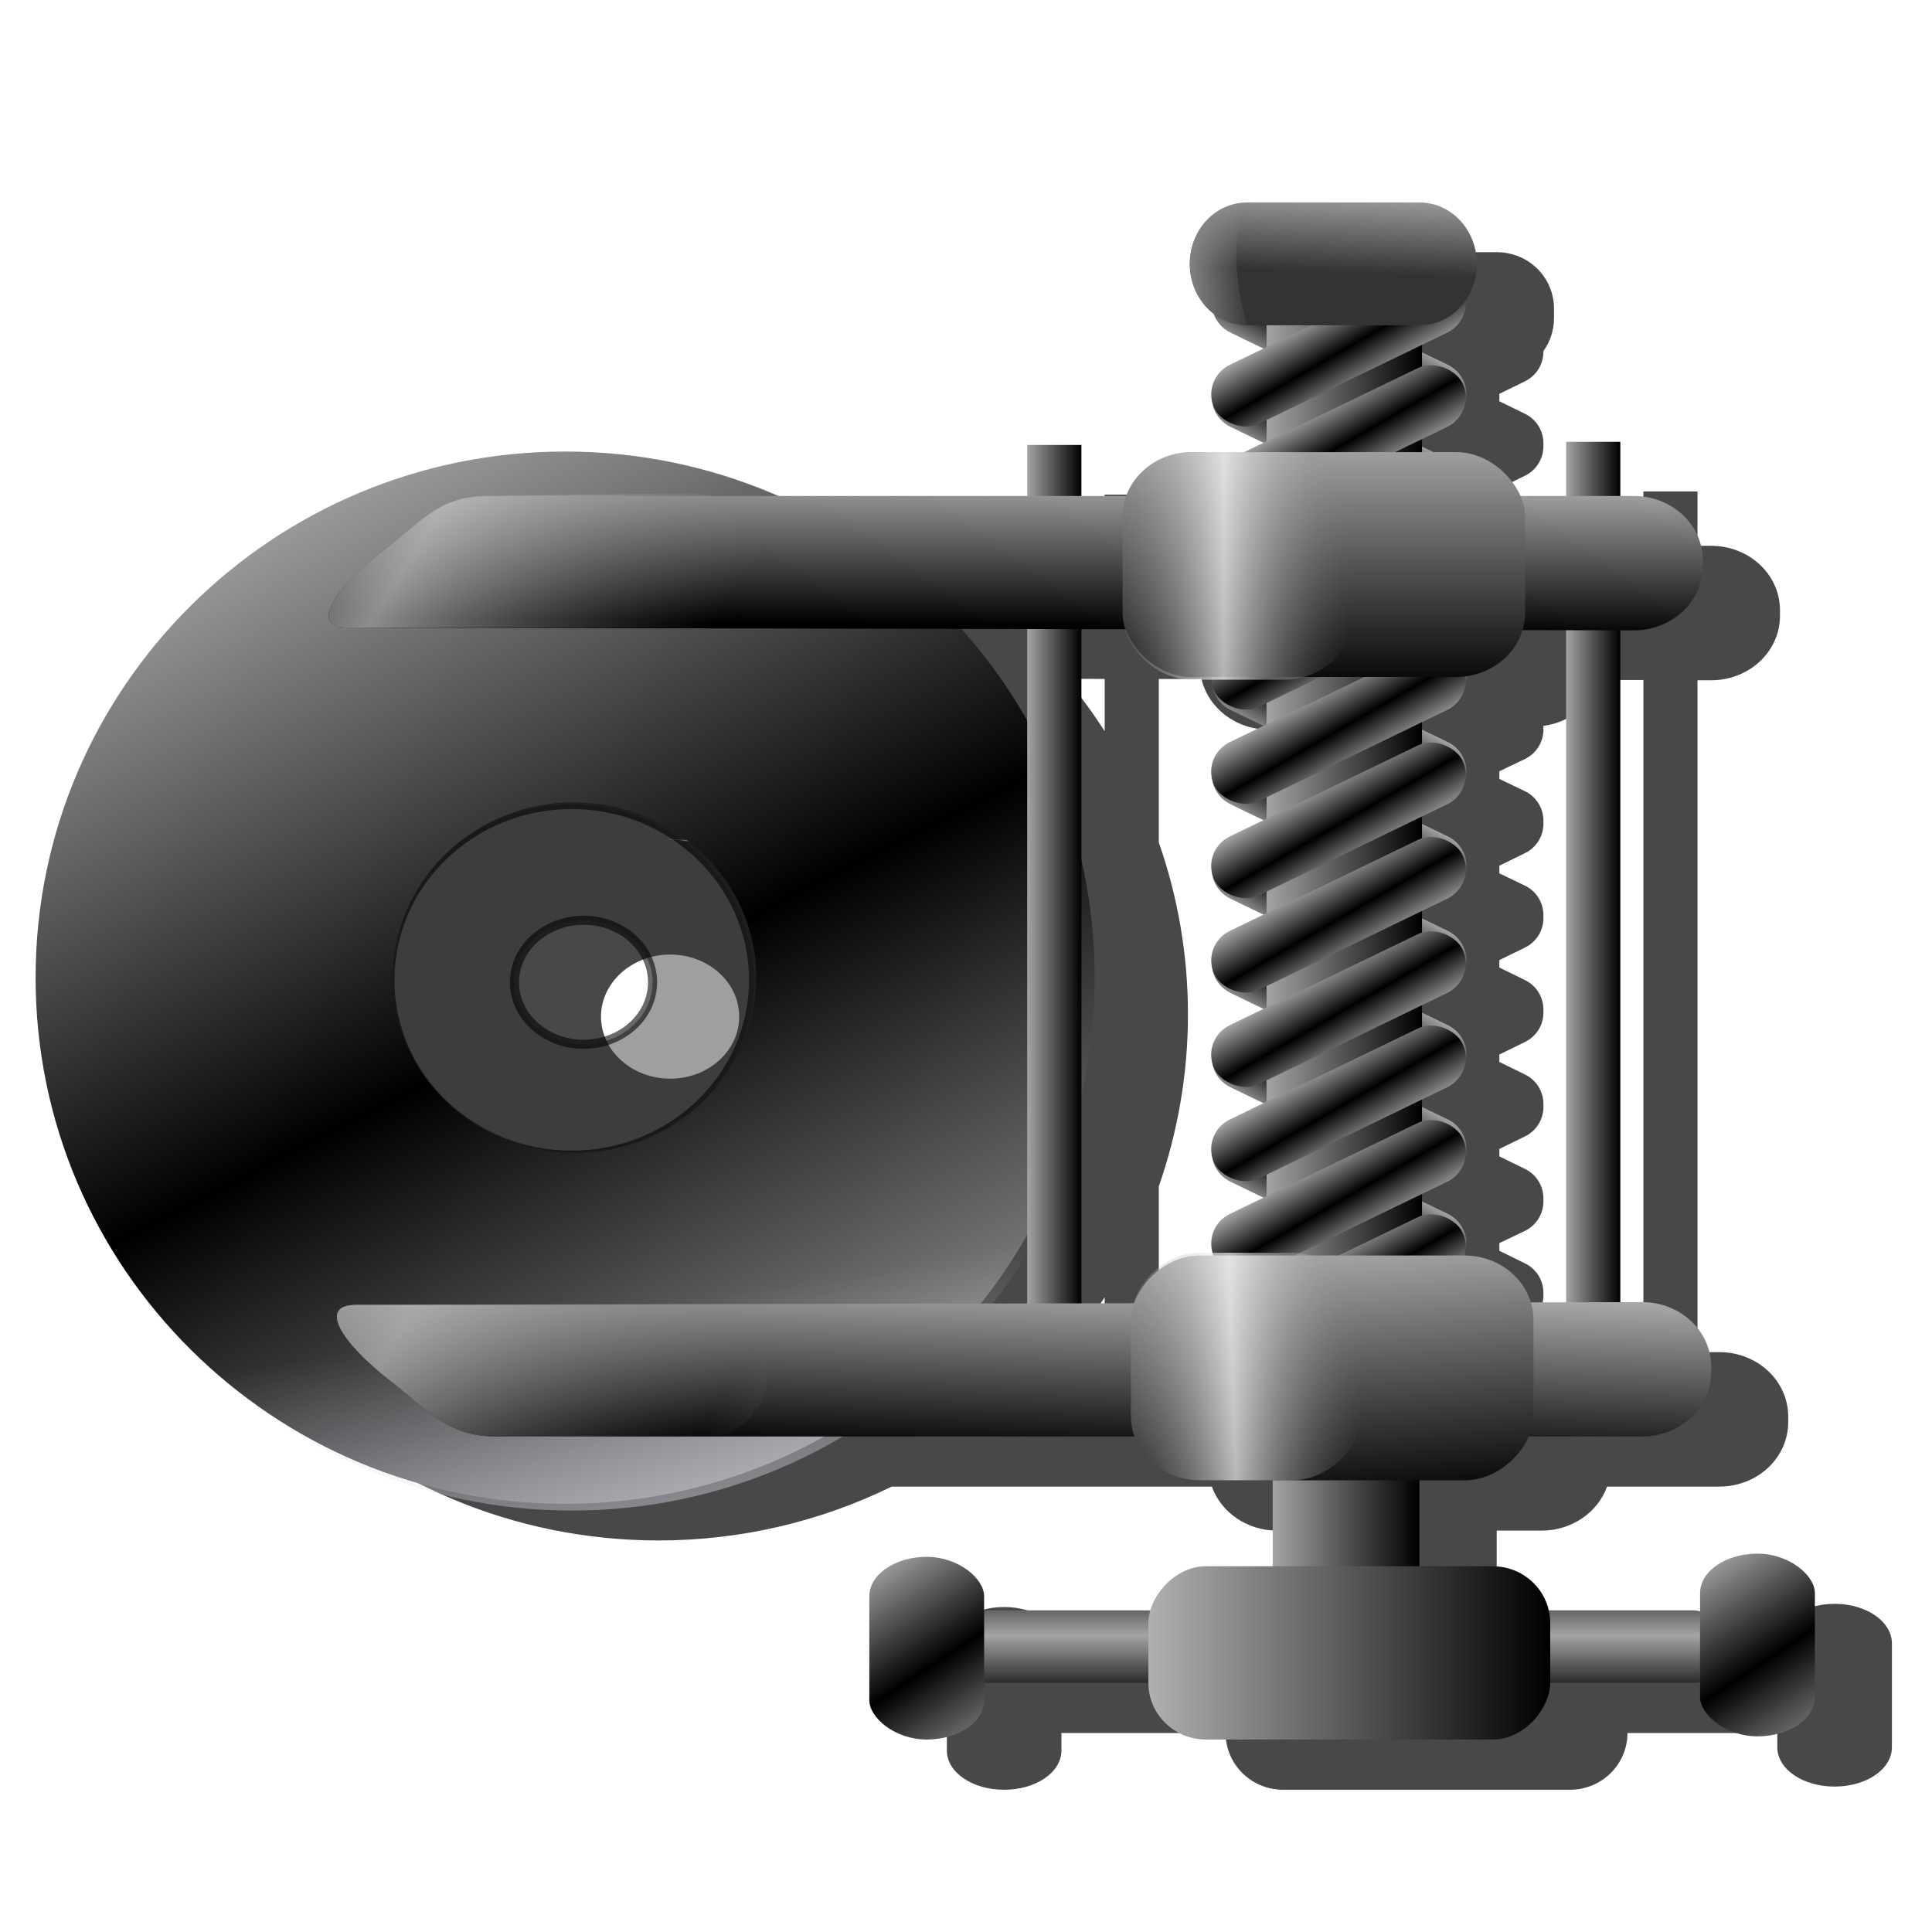 <?xml version="1.0" encoding="UTF-8" standalone="no"?>
<!-- Created with Inkscape (http://www.inkscape.org/) -->

<svg
   xmlns:dc="http://purl.org/dc/elements/1.1/"
   xmlns:cc="http://creativecommons.org/ns#"
   xmlns:rdf="http://www.w3.org/1999/02/22-rdf-syntax-ns#"
   xmlns:svg="http://www.w3.org/2000/svg"
   xmlns="http://www.w3.org/2000/svg"
   xmlns:xlink="http://www.w3.org/1999/xlink"
   xmlns:sodipodi="http://sodipodi.sourceforge.net/DTD/sodipodi-0.dtd"
   xmlns:inkscape="http://www.inkscape.org/namespaces/inkscape"
   id="svg2"
   sodipodi:version="0.32"
   inkscape:version="0.91 r13725"
   width="256"
   height="256"
   sodipodi:docname="cdimage.svg"
   inkscape:output_extension="org.inkscape.output.svg.inkscape"
   version="1.1">
  <defs
     id="defs5">
    <linearGradient
       id="linearGradient4326">
      <stop
         stop-opacity="0"
         stop-color="#7b7b7b"
         id="stop4328" />
      <stop
         stop-opacity="0.693"
         stop-color="white"
         offset="1"
         id="stop4330"
         style="stop-color:#bcbcbc;stop-opacity:0.694" />
    </linearGradient>
    <linearGradient
       id="linearGradient4320">
      <stop
         stop-opacity="0"
         stop-color="#7b7b7b"
         id="stop4322" />
      <stop
         stop-opacity="0.693"
         stop-color="white"
         offset="1"
         id="stop4324"
         style="stop-color:#cbcbcb;stop-opacity:0.694" />
    </linearGradient>
    <linearGradient
       id="linearGradient4314">
      <stop
         stop-opacity="1"
         stop-color="#000000"
         id="stop4316"
         style="stop-color:#333333;stop-opacity:1" />
      <stop
         stop-opacity="1"
         stop-color="#b0b0b0"
         id="stop4318"
         offset="1" />
    </linearGradient>
    <linearGradient
       inkscape:collect="always"
       id="linearGradient4306">
      <stop
         style="stop-color:#989898;stop-opacity:1;"
         offset="0"
         id="stop4308" />
      <stop
         style="stop-color:#989898;stop-opacity:0;"
         offset="1"
         id="stop4310" />
    </linearGradient>
    <linearGradient
       id="linearGradient2849">
      <stop
         id="stop2851"
         stop-color="#000000"
         stop-opacity="1" />
      <stop
         offset="1"
         id="stop2853"
         stop-color="#a4a4a4"
         stop-opacity="1" />
    </linearGradient>
    <linearGradient
       id="linearGradient2780">
      <stop
         id="stop2782"
         stop-color="#7b7b7b"
         stop-opacity="0" />
      <stop
         id="stop2784"
         offset="1"
         stop-color="white"
         stop-opacity="0.693" />
    </linearGradient>
    <linearGradient
       id="linearGradient2760">
      <stop
         id="stop2762"
         stop-color="#000000"
         stop-opacity="1" />
      <stop
         offset="1"
         id="stop2764"
         stop-color="#b0b0b0"
         stop-opacity="1" />
    </linearGradient>
    <linearGradient
       id="linearGradient4181">
      <stop
         id="stop4183"
         stop-color="#000000"
         stop-opacity="1" />
      <stop
         id="stop4185"
         offset="1"
         stop-color="#acacae"
         stop-opacity="1" />
    </linearGradient>
    <linearGradient
       id="linearGradient4189">
      <stop
         id="stop4191"
         stop-color="#323232"
         stop-opacity="0.798" />
      <stop
         id="stop4193"
         offset="1"
         stop-color="#d3d3d3"
         stop-opacity="1" />
    </linearGradient>
    <linearGradient
       id="linearGradient2789">
      <stop
         id="stop2791"
         stop-color="#606060"
         stop-opacity="1" />
      <stop
         offset="1"
         id="stop2793"
         stop-color="#c2c2c2"
         stop-opacity="1" />
    </linearGradient>
    <linearGradient
       inkscape:collect="always"
       id="linearGradient2809">
      <stop
         id="stop2811"
         stop-color="#ddddec"
         stop-opacity="0" />
      <stop
         offset="1"
         id="stop2813"
         stop-color="#e4e3f5"
         stop-opacity="0.533" />
    </linearGradient>
    <linearGradient
       y2="-7.475"
       x2="16.09"
       y1="-7.475"
       x1="13.515"
       spreadMethod="reflect"
       gradientUnits="userSpaceOnUse"
       id="linearGradient2595"
       xlink:href="#linearGradient3578"
       inkscape:collect="always" />
    <linearGradient
       y2="-7.475"
       x2="16.09"
       y1="-2.21"
       x1="15.65"
       spreadMethod="reflect"
       gradientUnits="userSpaceOnUse"
       id="linearGradient3610"
       xlink:href="#linearGradient3578"
       inkscape:collect="always" />
    <linearGradient
       y2="-7.475"
       x2="16.09"
       y1="-6.409"
       x1="10.621"
       spreadMethod="reflect"
       gradientUnits="userSpaceOnUse"
       id="linearGradient3608"
       xlink:href="#linearGradient3578"
       inkscape:collect="always" />
    <linearGradient
       y2="-1.513"
       x2="9.718"
       y1="-5.887"
       x1="11.187"
       spreadMethod="reflect"
       gradientUnits="userSpaceOnUse"
       id="linearGradient3606"
       xlink:href="#linearGradient3578"
       inkscape:collect="always" />
    <linearGradient
       y2="-4.516"
       x2="12.916"
       y1="-3.754"
       x1="7.771"
       spreadMethod="reflect"
       gradientUnits="userSpaceOnUse"
       id="linearGradient3604"
       xlink:href="#linearGradient3578"
       inkscape:collect="always" />
    <linearGradient
       y2="-3.733"
       x2="14.94"
       y1="-2.275"
       x1="17.08"
       spreadMethod="reflect"
       gradientUnits="userSpaceOnUse"
       id="linearGradient3602"
       xlink:href="#linearGradient3578"
       inkscape:collect="always" />
    <linearGradient
       y2="-1.992"
       x2="17.377"
       y1="-6.256"
       x1="15.582"
       spreadMethod="reflect"
       gradientUnits="userSpaceOnUse"
       id="linearGradient3600"
       xlink:href="#linearGradient3578"
       inkscape:collect="always" />
    <linearGradient
       y2="-7.475"
       x2="16.09"
       y1="-10.978"
       x1="16.691"
       spreadMethod="reflect"
       gradientUnits="userSpaceOnUse"
       id="linearGradient3598"
       xlink:href="#linearGradient3578"
       inkscape:collect="always" />
    <linearGradient
       y2="-11.199"
       x2="11.132"
       y1="-11.391"
       x1="16.387"
       spreadMethod="reflect"
       gradientUnits="userSpaceOnUse"
       id="linearGradient3596"
       xlink:href="#linearGradient3578"
       inkscape:collect="always" />
    <linearGradient
       y2="-2.688"
       x2="8.696"
       y1="-11.587"
       x1="12.04"
       spreadMethod="reflect"
       gradientUnits="userSpaceOnUse"
       id="linearGradient3594"
       xlink:href="#linearGradient3578"
       inkscape:collect="always" />
    <linearGradient
       y2="-5.778"
       x2="11.372"
       y1="-10.151"
       x1="12.906"
       spreadMethod="reflect"
       gradientUnits="userSpaceOnUse"
       id="linearGradient3592"
       xlink:href="#linearGradient3578"
       inkscape:collect="always" />
    <linearGradient
       y2="-6.953"
       x2="17.747"
       y1="-5.908"
       x1="16.387"
       spreadMethod="reflect"
       gradientUnits="userSpaceOnUse"
       id="linearGradient3590"
       xlink:href="#linearGradient3578"
       inkscape:collect="always" />
    <linearGradient
       y2="-8.02"
       x2="17.07"
       y1="-7.475"
       x1="13.515"
       spreadMethod="reflect"
       gradientUnits="userSpaceOnUse"
       id="linearGradient3588"
       xlink:href="#linearGradient3578"
       inkscape:collect="always" />
    <linearGradient
       y2="-6.583"
       x2="18.617"
       y1="-5.212"
       x1="16.909"
       spreadMethod="reflect"
       gradientUnits="userSpaceOnUse"
       id="linearGradient3586"
       xlink:href="#linearGradient3578"
       inkscape:collect="always" />
    <linearGradient
       id="linearGradient3578">
      <stop
         id="stop3580"
         stop-color="#000000"
         stop-opacity="1" />
      <stop
         id="stop3582"
         offset="1"
         stop-color="#fffcfc"
         stop-opacity="1" />
    </linearGradient>
    <linearGradient
       inkscape:collect="always"
       xlink:href="#linearGradient2849"
       id="linearGradient4407"
       gradientUnits="userSpaceOnUse"
       spreadMethod="reflect"
       x1="134.63"
       y1="190.23"
       x2="134.63"
       y2="181.33" />
    <linearGradient
       inkscape:collect="always"
       xlink:href="#linearGradient2849"
       id="linearGradient4409"
       gradientUnits="userSpaceOnUse"
       gradientTransform="translate(-265.786,0)"
       x1="122.9"
       y1="162"
       x2="142.88"
       y2="162" />
    <linearGradient
       inkscape:collect="always"
       xlink:href="#linearGradient2849"
       id="linearGradient4411"
       gradientUnits="userSpaceOnUse"
       gradientTransform="translate(-257.969,0)"
       x1="87.73"
       y1="84.7"
       x2="95.11"
       y2="84.7" />
    <linearGradient
       inkscape:collect="always"
       xlink:href="#linearGradient2849"
       id="linearGradient4413"
       gradientUnits="userSpaceOnUse"
       gradientTransform="translate(-184.573,0.434)"
       x1="87.73"
       y1="84.7"
       x2="95.11"
       y2="84.7" />
    <linearGradient
       inkscape:collect="always"
       xlink:href="#linearGradient2849"
       id="linearGradient4439"
       gradientUnits="userSpaceOnUse"
       gradientTransform="translate(-508.417,19.45)"
       x1="272.8"
       y1="48.913"
       x2="293.97"
       y2="48.913" />
    <linearGradient
       inkscape:collect="always"
       xlink:href="#linearGradient2760"
       id="linearGradient4465"
       gradientUnits="userSpaceOnUse"
       x1="114.93"
       y1="42.722"
       x2="115.31"
       y2="20.983" />
    <linearGradient
       inkscape:collect="always"
       xlink:href="#linearGradient2760"
       id="linearGradient4468"
       gradientUnits="userSpaceOnUse"
       x1="129.87"
       y1="51.42"
       x2="129.87"
       y2="14.367" />
    <linearGradient
       inkscape:collect="always"
       xlink:href="#linearGradient2780"
       id="linearGradient4470"
       gradientUnits="userSpaceOnUse"
       spreadMethod="reflect"
       x1="133.377"
       y1="33.837"
       x2="116.26"
       y2="33.837" />
    <linearGradient
       inkscape:collect="always"
       xlink:href="#linearGradient4320"
       id="linearGradient4473"
       gradientUnits="userSpaceOnUse"
       spreadMethod="reflect"
       x1="40.08"
       y1="54.25"
       x2="5.293"
       y2="33.08" />
    <linearGradient
       inkscape:collect="always"
       xlink:href="#linearGradient2760"
       id="linearGradient4475"
       gradientUnits="userSpaceOnUse"
       gradientTransform="matrix(1,0,0,-1,1.134,178.072)"
       x1="85.07"
       y1="21.55"
       x2="85.82"
       y2="46.31" />
    <linearGradient
       inkscape:collect="always"
       xlink:href="#linearGradient2760"
       id="linearGradient4477"
       gradientUnits="userSpaceOnUse"
       gradientTransform="translate(1.134,-178.072)"
       x1="140.08"
       y1="14.745"
       x2="137.05"
       y2="52.55" />
    <linearGradient
       inkscape:collect="always"
       xlink:href="#linearGradient2780"
       id="linearGradient4479"
       gradientUnits="userSpaceOnUse"
       gradientTransform="translate(1.134,-178.072)"
       spreadMethod="reflect"
       x1="133.955"
       y1="34.422"
       x2="116.26"
       y2="33.837" />
    <linearGradient
       inkscape:collect="always"
       xlink:href="#linearGradient4326"
       id="linearGradient4481"
       gradientUnits="userSpaceOnUse"
       gradientTransform="matrix(1,0,0,-1,1.134,178.072)"
       spreadMethod="reflect"
       x1="37.429"
       y1="14.556"
       x2="1.89"
       y2="37.24" />
    <linearGradient
       inkscape:collect="always"
       xlink:href="#linearGradient2760"
       id="linearGradient4483"
       gradientUnits="userSpaceOnUse"
       gradientTransform="translate(-266.654,0)"
       x1="105.97"
       y1="183.71"
       x2="160.69"
       y2="183.71" />
    <linearGradient
       inkscape:collect="always"
       xlink:href="#linearGradient4314"
       id="linearGradient4485"
       gradientUnits="userSpaceOnUse"
       gradientTransform="matrix(0.714,0,0,0.709,-226.389,-138.078)"
       x1="132.261"
       y1="185.359"
       x2="131.567"
       y2="167.634" />
    <linearGradient
       inkscape:collect="always"
       xlink:href="#linearGradient2849"
       id="linearGradient4487"
       gradientUnits="userSpaceOnUse"
       gradientTransform="translate(-0.217,1.086)"
       spreadMethod="reflect"
       x1="77.09"
       y1="184.15"
       x2="68.18"
       y2="170.9" />
    <linearGradient
       inkscape:collect="always"
       xlink:href="#linearGradient2849"
       id="linearGradient4489"
       gradientUnits="userSpaceOnUse"
       gradientTransform="translate(112.915,0.651)"
       spreadMethod="reflect"
       x1="77.09"
       y1="184.15"
       x2="68.18"
       y2="170.9" />
    <linearGradient
       inkscape:collect="always"
       xlink:href="#linearGradient4189"
       id="linearGradient4591"
       gradientUnits="userSpaceOnUse"
       gradientTransform="matrix(1.203,0,0,1.206,-444.673,61.007)"
       x1="106.9"
       y1="114.74"
       x2="23.16"
       y2="10.173" />
    <linearGradient
       inkscape:collect="always"
       xlink:href="#linearGradient4181"
       id="linearGradient4593"
       gradientUnits="userSpaceOnUse"
       gradientTransform="matrix(1.203,0,0,1.206,-444.673,61.007)"
       x1="106.9"
       y1="114.74"
       x2="23.16"
       y2="10.173" />
    <linearGradient
       inkscape:collect="always"
       xlink:href="#linearGradient4181"
       id="linearGradient4595"
       gradientUnits="userSpaceOnUse"
       gradientTransform="matrix(1.203,0,0,1.206,-338.394,60.399)"
       spreadMethod="reflect"
       x1="190.34"
       y1="71.73"
       x2="158.89"
       y2="10.173" />
    <linearGradient
       inkscape:collect="always"
       xlink:href="#linearGradient2809"
       id="linearGradient4599"
       gradientUnits="userSpaceOnUse"
       gradientTransform="matrix(0.586,0,0,0.586,-176.279,64.086)"
       x1="136.38"
       y1="202.66"
       x2="145.61"
       y2="259.77" />
    <rect
       id="SVGCleanerId_0"
       width="37.586"
       x="135.41"
       y="191.91"
       rx="4.537"
       height="9.04"
       ry="4.518" />
    <rect
       id="SVGCleanerId_1"
       width="37.586"
       x="146.86"
       y="168.56"
       rx="4.537"
       height="9.04"
       ry="4.518" />
    <rect
       id="SVGCleanerId_2"
       width="37.586"
       x="141.13"
       y="180.23"
       rx="4.537"
       height="9.04"
       ry="4.518" />
    <linearGradient
       inkscape:collect="always"
       xlink:href="#linearGradient4306"
       id="linearGradient4312"
       x1="-109.315"
       y1="-6.639"
       x2="-119.7"
       y2="-7.516"
       gradientUnits="userSpaceOnUse" />
    <linearGradient
       inkscape:collect="always"
       xlink:href="#linearGradient2849"
       id="linearGradient4332"
       gradientUnits="userSpaceOnUse"
       gradientTransform="translate(-11.459,23.358)"
       spreadMethod="reflect"
       x1="162.52"
       y1="173.79"
       x2="162.08"
       y2="167.75" />
    <linearGradient
       inkscape:collect="always"
       xlink:href="#linearGradient2849"
       id="linearGradient4334"
       gradientUnits="userSpaceOnUse"
       gradientTransform="translate(-5.73,11.679)"
       spreadMethod="reflect"
       x1="162.52"
       y1="173.79"
       x2="162.08"
       y2="167.75" />
    <linearGradient
       inkscape:collect="always"
       xlink:href="#linearGradient2849"
       id="linearGradient4336"
       gradientUnits="userSpaceOnUse"
       gradientTransform="translate(-1.367461e-4,-9.346356e-5)"
       spreadMethod="reflect"
       x1="162.52"
       y1="173.79"
       x2="162.08"
       y2="167.75" />
    <linearGradient
       inkscape:collect="always"
       xlink:href="#linearGradient2849"
       id="linearGradient4338"
       gradientUnits="userSpaceOnUse"
       gradientTransform="translate(-11.459,23.358)"
       spreadMethod="reflect"
       x1="162.52"
       y1="173.79"
       x2="162.08"
       y2="167.75" />
    <linearGradient
       inkscape:collect="always"
       xlink:href="#linearGradient2849"
       id="linearGradient4340"
       gradientUnits="userSpaceOnUse"
       gradientTransform="translate(-5.73,11.679)"
       spreadMethod="reflect"
       x1="162.52"
       y1="173.79"
       x2="162.08"
       y2="167.75" />
    <linearGradient
       inkscape:collect="always"
       xlink:href="#linearGradient2849"
       id="linearGradient4342"
       gradientUnits="userSpaceOnUse"
       gradientTransform="translate(-1.367461e-4,-9.346356e-5)"
       spreadMethod="reflect"
       x1="162.52"
       y1="173.79"
       x2="162.08"
       y2="167.75" />
    <linearGradient
       inkscape:collect="always"
       xlink:href="#linearGradient2849"
       id="linearGradient4344"
       gradientUnits="userSpaceOnUse"
       gradientTransform="translate(-11.459,23.358)"
       spreadMethod="reflect"
       x1="162.52"
       y1="173.79"
       x2="162.08"
       y2="167.75" />
    <linearGradient
       inkscape:collect="always"
       xlink:href="#linearGradient2849"
       id="linearGradient4346"
       gradientUnits="userSpaceOnUse"
       gradientTransform="translate(-5.73,11.679)"
       spreadMethod="reflect"
       x1="162.52"
       y1="173.79"
       x2="162.08"
       y2="167.75" />
    <linearGradient
       inkscape:collect="always"
       xlink:href="#linearGradient2849"
       id="linearGradient4348"
       gradientUnits="userSpaceOnUse"
       gradientTransform="translate(-1.367461e-4,-9.346356e-5)"
       spreadMethod="reflect"
       x1="162.52"
       y1="173.79"
       x2="162.08"
       y2="167.75" />
    <linearGradient
       inkscape:collect="always"
       xlink:href="#linearGradient2849"
       id="linearGradient4350"
       gradientUnits="userSpaceOnUse"
       gradientTransform="translate(-11.459,23.358)"
       spreadMethod="reflect"
       x1="162.52"
       y1="173.79"
       x2="162.08"
       y2="167.75" />
    <linearGradient
       inkscape:collect="always"
       xlink:href="#linearGradient2849"
       id="linearGradient4352"
       gradientUnits="userSpaceOnUse"
       gradientTransform="translate(-5.73,11.679)"
       spreadMethod="reflect"
       x1="162.52"
       y1="173.79"
       x2="162.08"
       y2="167.75" />
    <linearGradient
       inkscape:collect="always"
       xlink:href="#linearGradient2849"
       id="linearGradient4354"
       gradientUnits="userSpaceOnUse"
       gradientTransform="translate(-1.367461e-4,-9.346356e-5)"
       spreadMethod="reflect"
       x1="162.52"
       y1="173.79"
       x2="162.08"
       y2="167.75" />
    <linearGradient
       inkscape:collect="always"
       xlink:href="#linearGradient2849"
       id="linearGradient4356"
       gradientUnits="userSpaceOnUse"
       gradientTransform="translate(-11.459,23.358)"
       spreadMethod="reflect"
       x1="162.52"
       y1="173.79"
       x2="162.08"
       y2="167.75" />
    <linearGradient
       inkscape:collect="always"
       xlink:href="#linearGradient2849"
       id="linearGradient4358"
       gradientUnits="userSpaceOnUse"
       gradientTransform="translate(-5.73,11.679)"
       spreadMethod="reflect"
       x1="162.52"
       y1="173.79"
       x2="162.08"
       y2="167.75" />
    <linearGradient
       inkscape:collect="always"
       xlink:href="#linearGradient2849"
       id="linearGradient4360"
       gradientUnits="userSpaceOnUse"
       gradientTransform="translate(-1.367461e-4,-9.346356e-5)"
       spreadMethod="reflect"
       x1="162.52"
       y1="173.79"
       x2="162.08"
       y2="167.75" />
    <linearGradient
       inkscape:collect="always"
       xlink:href="#linearGradient2849"
       id="linearGradient4362"
       gradientUnits="userSpaceOnUse"
       gradientTransform="translate(-11.459,23.358)"
       spreadMethod="reflect"
       x1="162.52"
       y1="173.79"
       x2="162.08"
       y2="167.75" />
    <linearGradient
       inkscape:collect="always"
       xlink:href="#linearGradient2849"
       id="linearGradient4364"
       gradientUnits="userSpaceOnUse"
       gradientTransform="translate(-5.73,11.679)"
       spreadMethod="reflect"
       x1="162.52"
       y1="173.79"
       x2="162.08"
       y2="167.75" />
    <linearGradient
       inkscape:collect="always"
       xlink:href="#linearGradient2849"
       id="linearGradient4366"
       gradientUnits="userSpaceOnUse"
       gradientTransform="translate(-1.367461e-4,-9.346356e-5)"
       spreadMethod="reflect"
       x1="162.52"
       y1="173.79"
       x2="162.08"
       y2="167.75" />
    <linearGradient
       inkscape:collect="always"
       xlink:href="#linearGradient2849"
       id="linearGradient4368"
       gradientUnits="userSpaceOnUse"
       gradientTransform="translate(-11.459,23.358)"
       spreadMethod="reflect"
       x1="162.52"
       y1="173.79"
       x2="162.08"
       y2="167.75" />
    <linearGradient
       inkscape:collect="always"
       xlink:href="#linearGradient2849"
       id="linearGradient4370"
       gradientUnits="userSpaceOnUse"
       gradientTransform="translate(-5.73,11.679)"
       spreadMethod="reflect"
       x1="162.52"
       y1="173.79"
       x2="162.08"
       y2="167.75" />
    <linearGradient
       inkscape:collect="always"
       xlink:href="#linearGradient2849"
       id="linearGradient4372"
       gradientUnits="userSpaceOnUse"
       gradientTransform="translate(-1.367461e-4,-9.346356e-5)"
       spreadMethod="reflect"
       x1="162.52"
       y1="173.79"
       x2="162.08"
       y2="167.75" />
    <linearGradient
       inkscape:collect="always"
       xlink:href="#linearGradient2849"
       id="linearGradient4374"
       gradientUnits="userSpaceOnUse"
       gradientTransform="translate(-11.459,23.358)"
       spreadMethod="reflect"
       x1="162.52"
       y1="173.79"
       x2="162.08"
       y2="167.75" />
    <linearGradient
       inkscape:collect="always"
       xlink:href="#linearGradient2849"
       id="linearGradient4376"
       gradientUnits="userSpaceOnUse"
       gradientTransform="translate(-5.73,11.679)"
       spreadMethod="reflect"
       x1="162.52"
       y1="173.79"
       x2="162.08"
       y2="167.75" />
    <linearGradient
       inkscape:collect="always"
       xlink:href="#linearGradient2849"
       id="linearGradient4378"
       gradientUnits="userSpaceOnUse"
       gradientTransform="translate(-1.367461e-4,-9.346356e-5)"
       spreadMethod="reflect"
       x1="162.52"
       y1="173.79"
       x2="162.08"
       y2="167.75" />
    <filter
       inkscape:collect="always"
       style="color-interpolation-filters:sRGB"
       id="filter4507"
       x="-0.022"
       width="1.045"
       y="-0.026"
       height="1.052">
      <feGaussianBlur
         inkscape:collect="always"
         stdDeviation="2.187"
         id="feGaussianBlur4509" />
    </filter>
  </defs>
  <sodipodi:namedview
     inkscape:window-height="1056"
     inkscape:window-width="1920"
     inkscape:pageshadow="2"
     inkscape:pageopacity="0.0"
     guidetolerance="10.0"
     gridtolerance="10.0"
     objecttolerance="10.0"
     borderopacity="1.0"
     bordercolor="#666666"
     pagecolor="#ffffff"
     id="base"
     width="256"
     height="256"
     inkscape:zoom="3.5507812"
     inkscape:cx="128"
     inkscape:cy="128"
     inkscape:window-x="0"
     inkscape:window-y="0"
     inkscape:current-layer="svg2"
     showgrid="false"
     inkscape:window-maximized="1" />
  <path
     style="opacity:1;fill:#000000;fill-opacity:0.715;fill-rule:evenodd;stroke:none;filter:url(#filter4507)"
     inkscape:connector-curvature="0"
     d="m 175.512,33.418 c -4.212,0 -7.591,3.322 -7.591,7.486 l 0,1.265 c 0,2.559 1.269,4.829 3.233,6.186 0.403,0.918 1.123,1.701 2.109,2.179 l 4.393,2.144 -4.393,2.144 c -1.612,0.782 -2.512,2.387 -2.46,4.042 -0.001,0.023 0.001,0.047 0,0.07 0.001,0.023 -0.001,0.047 0,0.07 -0.052,1.655 0.848,3.26 2.46,4.042 l 4.393,2.144 -2.671,1.3 -6.853,0 c -4.046,0 -7.432,2.447 -8.646,5.834 l -5.94,0 0,-6.783 -7.17,0 0,6.783 -27.202,0 c -9.581,-4.877 -20.415,-7.627 -31.912,-7.627 -38.727,-10e-7 -70.185,31.206 -70.185,69.693 -10e-6,38.487 31.458,69.728 70.185,69.728 11.089,0 21.565,-2.576 30.893,-7.134 l 42.42,0 c 1.213,3.387 4.635,5.834 8.681,5.834 l 9.63,0 0,11.387 -8.857,0 c -3.633,0 -6.653,2.477 -7.416,5.834 l -21.966,0 0,-1.863 c 0,-2.891 -3.379,-5.237 -7.591,-5.237 -4.212,0 -7.591,2.345 -7.591,5.237 l 0,13.777 c 0,2.891 3.379,5.201 7.591,5.201 4.212,0 7.591,-2.31 7.591,-5.201 l 0,-2.32 21.755,0 c 0,4.164 3.414,7.521 7.627,7.521 l 37.992,0 c 4.212,0 7.627,-3.357 7.627,-7.521 l 19.014,0 c 0.3,0 0.567,-0.06 0.843,-0.141 l 0,2.038 c 0,2.891 3.379,5.201 7.591,5.201 4.212,0 7.591,-2.31 7.591,-5.201 l 0,-13.777 c 0,-2.891 -3.379,-5.237 -7.591,-5.237 -4.212,0 -7.591,2.345 -7.591,5.237 l 0,2.425 c -0.277,-0.081 -0.543,-0.141 -0.843,-0.141 l -19.224,0 c -0.762,-3.357 -3.783,-5.834 -7.416,-5.834 l -9.7,0 0,-11.387 5.94,0 c 4.046,0 7.468,-2.447 8.681,-5.834 l 14.866,0 c 5.068,0 9.138,-3.808 9.138,-8.54 l 0,-0.738 c 0,-4.732 -4.07,-8.54 -9.138,-8.54 l -2.882,0 0,-89.023 1.792,0 c 5.068,0 9.138,-3.808 9.138,-8.54 l 0,-0.738 c 0,-4.732 -4.07,-8.54 -9.138,-8.54 l -1.792,0 0,-7.205 -7.17,0 0,7.205 -5.904,0 c -1.213,-3.387 -4.635,-5.834 -8.681,-5.834 l -2.847,0 -1.652,-0.808 0,-0.984 3.374,-1.652 c 1.623,-0.787 2.526,-2.41 2.46,-4.077 0.001,-0.023 -9.3e-4,-0.047 0,-0.07 -6.4e-4,-0.011 7.3e-4,-0.024 0,-0.035 0.052,-1.655 -0.848,-3.26 -2.46,-4.042 l -3.374,-1.652 0,-0.984 3.374,-1.652 c 1.6,-0.776 2.498,-2.364 2.46,-4.007 0.882,-1.227 1.406,-2.732 1.406,-4.358 l 0,-1.265 c 0,-4.164 -3.379,-7.486 -7.591,-7.486 l -22.809,0 z m -34.231,56.513 5.096,0.035 0,6.924 c -1.563,-2.426 -3.252,-4.75 -5.096,-6.959 z m 12.266,0.035 5.658,0 c 0.895,3.844 4.534,6.713 8.927,6.713 l 2.671,0 c 0.007,1.601 0.897,3.143 2.46,3.901 l 4.393,2.109 -4.393,2.144 c -1.612,0.782 -2.512,2.387 -2.46,4.042 -0.001,0.023 0.001,0.047 0,0.07 0.001,0.023 -0.001,0.047 0,0.07 -0.052,1.655 0.848,3.26 2.46,4.042 l 4.393,2.144 -4.393,2.144 c -1.612,0.782 -2.512,2.387 -2.46,4.042 -0.001,0.023 0.001,0.047 0,0.07 0.001,0.023 -0.001,0.047 0,0.07 -0.052,1.655 0.848,3.26 2.46,4.042 l 4.393,2.144 -4.393,2.144 c -1.612,0.782 -2.512,2.387 -2.46,4.042 -0.001,0.023 0.001,0.047 0,0.07 0.001,0.023 -0.001,0.047 0,0.07 -0.052,1.655 0.848,3.26 2.46,4.042 l 4.393,2.144 -4.393,2.144 c -1.612,0.782 -2.512,2.387 -2.46,4.042 -0.001,0.023 0.001,0.047 0,0.07 0.001,0.023 -0.001,0.047 0,0.07 -0.052,1.655 0.848,3.26 2.46,4.042 l 4.393,2.144 -4.393,2.144 c -1.612,0.782 -2.512,2.387 -2.46,4.042 -0.001,0.023 0.001,0.047 0,0.07 0.001,0.023 -0.001,0.047 0,0.07 -0.052,1.655 0.848,3.26 2.46,4.042 l 4.428,2.144 -4.428,2.144 c -1.612,0.782 -2.512,2.387 -2.46,4.042 -0.001,0.023 0.001,0.047 0,0.07 0.001,0.023 -0.001,0.047 0,0.07 -0.011,0.357 0.029,0.71 0.105,1.054 l -1.652,0 c -4.393,0 -8.032,2.869 -8.927,6.713 l -6.783,0 0,-22.141 c 2.493,-7.148 3.866,-14.821 3.866,-22.809 0,-7.988 -1.373,-15.626 -3.866,-22.774 l 0,-21.649 z m 58.446,0.141 5.764,0 0,89.093 -4.674,0 c -1.081,-3.578 -4.603,-6.171 -8.786,-6.186 0.151,-0.473 0.231,-0.973 0.211,-1.476 0.001,-0.023 -9.3e-4,-0.047 0,-0.07 -6.4e-4,-0.011 7.3e-4,-0.024 0,-0.035 0.052,-1.655 -0.848,-3.26 -2.46,-4.042 l -3.374,-1.652 0,-1.019 3.374,-1.617 c 1.623,-0.787 2.526,-2.41 2.46,-4.077 0.001,-0.023 -9.3e-4,-0.047 0,-0.07 -6.4e-4,-0.011 7.3e-4,-0.024 0,-0.035 0.052,-1.655 -0.848,-3.26 -2.46,-4.042 l -3.374,-1.652 0,-0.984 3.374,-1.652 c 1.623,-0.787 2.526,-2.41 2.46,-4.077 0.001,-0.023 -9.3e-4,-0.047 0,-0.07 -6.4e-4,-0.011 7.3e-4,-0.024 0,-0.035 0.052,-1.655 -0.848,-3.26 -2.46,-4.042 l -3.374,-1.652 0,-0.984 3.374,-1.652 c 1.623,-0.787 2.526,-2.41 2.46,-4.077 0.001,-0.023 -9.3e-4,-0.047 0,-0.07 -6.4e-4,-0.011 7.3e-4,-0.024 0,-0.035 0.052,-1.655 -0.848,-3.26 -2.46,-4.042 l -3.374,-1.652 0,-0.984 3.374,-1.652 c 1.623,-0.787 2.526,-2.41 2.46,-4.077 0.001,-0.023 -9.3e-4,-0.047 0,-0.07 -6.4e-4,-0.011 7.3e-4,-0.024 0,-0.035 0.052,-1.655 -0.848,-3.26 -2.46,-4.042 l -3.374,-1.617 0,-1.019 3.374,-1.652 c 1.623,-0.787 2.526,-2.41 2.46,-4.077 0.001,-0.023 -9.3e-4,-0.047 0,-0.07 -6.4e-4,-0.011 7.3e-4,-0.024 0,-0.035 0.052,-1.655 -0.848,-3.26 -2.46,-4.042 l -3.374,-1.617 0,-1.019 3.374,-1.617 c 1.634,-0.792 2.54,-2.433 2.46,-4.112 0.006,-0.098 0.001,-0.184 0,-0.281 3.599,-0.485 6.518,-2.878 7.486,-6.08 z M 88.492,111.195 c 13.3,0 24.074,10.375 24.074,23.196 0,12.821 -10.775,23.231 -24.074,23.231 -0.214,0 -0.42,-0.03 -0.633,-0.035 13.004,-0.327 23.477,-10.546 23.477,-23.161 -2e-5,-12.409 -10.137,-22.59 -22.844,-23.231 z m 0.316,15.288 c 5.044,0 9.138,3.681 9.138,8.224 2e-5,4.543 -4.094,8.224 -9.138,8.224 -5.044,0 -9.173,-3.681 -9.173,-8.224 0,-4.543 4.129,-8.224 9.173,-8.224 z m 57.568,45.408 0,7.451 -5.518,0.035 c 2.007,-2.359 3.836,-4.874 5.518,-7.486 z"
     id="path4388" />
  <g
     id="g4441"
     transform="translate(-3.38,-5.351)">
    <g
       transform="translate(180.784,-3.922)"
       id="g4586">
      <path
         inkscape:connector-curvature="0"
         id="path4357"
         d="m -101.646,115.875 c -13.3,0 -24.091,10.43 -24.091,23.251 0,12.821 10.792,23.213 24.091,23.213 13.3,0 24.091,-10.393 24.091,-23.213 0,-12.821 -10.792,-23.251 -24.091,-23.251 z m 1.579,15.337 c 5.044,0 9.133,3.672 9.133,8.215 1.2e-5,4.543 -4.089,8.215 -9.133,8.215 -5.044,0 -9.17,-3.672 -9.17,-8.215 0,-4.543 4.127,-8.215 9.17,-8.215 z"
         stroke-miterlimit="4"
         style="opacity:0.587;fill:url(#linearGradient4591);fill-opacity:1;fill-rule:evenodd;stroke:url(#linearGradient4593);stroke-width:1.204;stroke-linecap:round;stroke-linejoin:round;stroke-miterlimit:4;stroke-dasharray:none;stroke-opacity:1" />
      <path
         inkscape:connector-curvature="0"
         id="path3294"
         d="m -102.518,69.104 c -38.727,0 -70.169,31.228 -70.169,69.716 0,38.487 31.442,69.716 70.169,69.716 38.727,0 70.169,-31.228 70.169,-69.716 0,-38.487 -31.442,-69.716 -70.169,-69.716 z m 0,46.502 c 0.41,-0.02 0.825,0 1.24,0 13.3,1e-5 24.091,10.393 24.091,23.213 0,12.821 -10.792,23.213 -24.091,23.213 -13.3,0 -24.091,-10.393 -24.091,-23.213 0,-12.42 10.127,-22.591 22.851,-23.213 z"
         stroke-miterlimit="4"
         style="fill:url(#linearGradient4595);fill-opacity:1;fill-rule:evenodd;stroke:none;stroke-width:1.686;stroke-linecap:round;stroke-linejoin:round;stroke-miterlimit:4;stroke-dasharray:none;stroke-opacity:1" />
      <path
         inkscape:connector-curvature="0"
         d="m -101.626,69.996 c -38.727,0 -70.169,31.228 -70.169,69.716 0,38.487 31.442,69.716 70.169,69.716 38.727,0 70.169,-31.228 70.169,-69.716 0,-38.487 -31.442,-69.716 -70.169,-69.716 z m 0,46.502 c 0.41,-0.02 0.825,0 1.24,0 13.3,10e-6 24.091,10.393 24.091,23.213 0,12.821 -10.792,23.213 -24.091,23.213 -13.3,0 -24.091,-10.393 -24.091,-23.213 0,-12.42 10.127,-22.591 22.851,-23.213 z"
         id="path2815"
         style="fill:url(#linearGradient4599);fill-opacity:1;fill-rule:evenodd;stroke:none" />
    </g>
    <g
       transform="matrix(0.973,0,0,0.961,52.438,47.819)"
       id="g3157">
      <rect
         id="rect3133"
         width="107.27"
         height="9.989"
         x="76.44"
         y="177.85"
         rx="3.474"
         ry="3.909"
         style="fill:url(#linearGradient4407);fill-opacity:1;stroke:none" />
      <rect
         id="rect3109"
         width="19.977"
         height="33.44"
         x="-142.88"
         y="145.28"
         transform="scale(-1,1)"
         style="fill:url(#linearGradient4409);fill-opacity:1;stroke:none" />
      <rect
         transform="scale(-1,1)"
         y="16.729"
         x="-170.24"
         height="135.93"
         width="7.383"
         id="rect3105"
         style="fill:url(#linearGradient4411);fill-opacity:1;stroke:none" />
      <rect
         id="rect3095"
         width="7.383"
         height="135.93"
         x="-96.85"
         y="17.16"
         transform="scale(-1,1)"
         style="fill:url(#linearGradient4413);fill-opacity:1;stroke:none" />
      <g
         id="g3044"
         transform="translate(-92.387,5.268)">
        <g
           transform="matrix(-1,0,0,1,448.589,0)"
           id="g2986">
          <g
             transform="translate(-0.658,-44.891)"
             id="g2988">
            <use
               id="rect2990"
               transform="matrix(0.898,-0.44,0.44,0.898,0,0)"
               xlink:href="#SVGCleanerId_0"
               style="fill:url(#linearGradient4332);fill-opacity:1;stroke:none"
               x="0"
               y="0"
               width="100%"
               height="100%" />
            <rect
               transform="matrix(0.898,-0.44,0.44,0.898,0,0)"
               rx="4.537"
               ry="4.518"
               y="180.23"
               x="141.13"
               height="9.04"
               width="37.586"
               id="rect2992"
               style="fill:url(#linearGradient4334);fill-opacity:1;stroke:none" />
            <use
               id="rect2994"
               transform="matrix(0.898,-0.44,0.44,0.898,0,0)"
               xlink:href="#SVGCleanerId_1"
               style="fill:url(#linearGradient4336);fill-opacity:1;stroke:none"
               x="0"
               y="0"
               width="100%"
               height="100%" />
          </g>
          <g
             id="g2996"
             transform="translate(-0.658,33.16)">
            <use
               transform="matrix(0.898,-0.44,0.44,0.898,0,0)"
               id="rect2998"
               xlink:href="#SVGCleanerId_0"
               style="fill:url(#linearGradient4338);fill-opacity:1;stroke:none"
               x="0"
               y="0"
               width="100%"
               height="100%" />
            <rect
               id="rect3000"
               width="37.586"
               height="9.04"
               x="141.13"
               y="180.23"
               ry="4.518"
               rx="4.537"
               transform="matrix(0.898,-0.44,0.44,0.898,0,0)"
               style="fill:url(#linearGradient4340);fill-opacity:1;stroke:none" />
            <use
               transform="matrix(0.898,-0.44,0.44,0.898,0,0)"
               id="rect3002"
               xlink:href="#SVGCleanerId_1"
               style="fill:url(#linearGradient4342);fill-opacity:1;stroke:none"
               x="0"
               y="0"
               width="100%"
               height="100%" />
          </g>
          <g
             transform="translate(-0.658,-5.865)"
             id="g3004">
            <use
               id="rect3006"
               transform="matrix(0.898,-0.44,0.44,0.898,0,0)"
               xlink:href="#SVGCleanerId_0"
               style="fill:url(#linearGradient4344);fill-opacity:1;stroke:none"
               x="0"
               y="0"
               width="100%"
               height="100%" />
            <use
               transform="matrix(0.898,-0.44,0.44,0.898,0,0)"
               id="rect3008"
               xlink:href="#SVGCleanerId_2"
               style="fill:url(#linearGradient4346);fill-opacity:1;stroke:none"
               x="0"
               y="0"
               width="100%"
               height="100%" />
            <use
               id="rect3010"
               transform="matrix(0.898,-0.44,0.44,0.898,0,0)"
               xlink:href="#SVGCleanerId_1"
               style="fill:url(#linearGradient4348);fill-opacity:1;stroke:none"
               x="0"
               y="0"
               width="100%"
               height="100%" />
          </g>
          <g
             id="g3012"
             transform="translate(-0.658,-83.916)">
            <use
               transform="matrix(0.898,-0.44,0.44,0.898,0,0)"
               id="rect3014"
               xlink:href="#SVGCleanerId_0"
               style="fill:url(#linearGradient4350);fill-opacity:1;stroke:none"
               x="0"
               y="0"
               width="100%"
               height="100%" />
            <use
               id="rect3016"
               transform="matrix(0.898,-0.44,0.44,0.898,0,0)"
               xlink:href="#SVGCleanerId_2"
               style="fill:url(#linearGradient4352);fill-opacity:1;stroke:none"
               x="0"
               y="0"
               width="100%"
               height="100%" />
            <use
               transform="matrix(0.898,-0.44,0.44,0.898,0,0)"
               id="rect3018"
               xlink:href="#SVGCleanerId_1"
               style="fill:url(#linearGradient4354);fill-opacity:1;stroke:none"
               x="0"
               y="0"
               width="100%"
               height="100%" />
          </g>
        </g>
        <rect
           transform="scale(-1,1)"
           y="-17.837"
           x="-235.62"
           height="172.4"
           width="21.17"
           id="rect2793"
           style="fill:url(#linearGradient4439);fill-opacity:1;stroke:none" />
        <g
           id="g2960">
          <g
             id="g2865"
             transform="translate(-0.658,-44.891)">
            <use
               transform="matrix(0.898,-0.44,0.44,0.898,0,0)"
               id="rect2837"
               xlink:href="#SVGCleanerId_0"
               style="fill:url(#linearGradient4356);fill-opacity:1;stroke:none"
               x="0"
               y="0"
               width="100%"
               height="100%" />
            <use
               id="rect2857"
               transform="matrix(0.898,-0.44,0.44,0.898,0,0)"
               xlink:href="#SVGCleanerId_2"
               style="fill:url(#linearGradient4358);fill-opacity:1;stroke:none"
               x="0"
               y="0"
               width="100%"
               height="100%" />
            <use
               transform="matrix(0.898,-0.44,0.44,0.898,0,0)"
               id="rect2861"
               xlink:href="#SVGCleanerId_1"
               style="fill:url(#linearGradient4360);fill-opacity:1;stroke:none"
               x="0"
               y="0"
               width="100%"
               height="100%" />
          </g>
          <g
             transform="translate(-0.658,33.16)"
             id="g2890">
            <use
               id="rect2892"
               transform="matrix(0.898,-0.44,0.44,0.898,0,0)"
               xlink:href="#SVGCleanerId_0"
               style="fill:url(#linearGradient4362);fill-opacity:1;stroke:none"
               x="0"
               y="0"
               width="100%"
               height="100%" />
            <use
               transform="matrix(0.898,-0.44,0.44,0.898,0,0)"
               id="rect2894"
               xlink:href="#SVGCleanerId_2"
               style="fill:url(#linearGradient4364);fill-opacity:1;stroke:none"
               x="0"
               y="0"
               width="100%"
               height="100%" />
            <use
               id="rect2896"
               transform="matrix(0.898,-0.44,0.44,0.898,0,0)"
               xlink:href="#SVGCleanerId_1"
               style="fill:url(#linearGradient4366);fill-opacity:1;stroke:none"
               x="0"
               y="0"
               width="100%"
               height="100%" />
          </g>
          <g
             id="g2904"
             transform="translate(-0.658,-5.865)">
            <use
               transform="matrix(0.898,-0.44,0.44,0.898,0,0)"
               id="rect2906"
               xlink:href="#SVGCleanerId_0"
               style="fill:url(#linearGradient4368);fill-opacity:1;stroke:none"
               x="0"
               y="0"
               width="100%"
               height="100%" />
            <use
               id="rect2908"
               transform="matrix(0.898,-0.44,0.44,0.898,0,0)"
               xlink:href="#SVGCleanerId_2"
               style="fill:url(#linearGradient4370);fill-opacity:1;stroke:none"
               x="0"
               y="0"
               width="100%"
               height="100%" />
            <use
               transform="matrix(0.898,-0.44,0.44,0.898,0,0)"
               id="rect2910"
               xlink:href="#SVGCleanerId_1"
               style="fill:url(#linearGradient4372);fill-opacity:1;stroke:none"
               x="0"
               y="0"
               width="100%"
               height="100%" />
          </g>
          <g
             transform="translate(-0.658,-83.916)"
             id="g2946">
            <use
               id="rect2948"
               transform="matrix(0.898,-0.44,0.44,0.898,0,0)"
               xlink:href="#SVGCleanerId_0"
               style="fill:url(#linearGradient4374);fill-opacity:1;stroke:none"
               x="0"
               y="0"
               width="100%"
               height="100%" />
            <use
               transform="matrix(0.898,-0.44,0.44,0.898,0,0)"
               id="rect2950"
               xlink:href="#SVGCleanerId_2"
               style="fill:url(#linearGradient4376);fill-opacity:1;stroke:none"
               x="0"
               y="0"
               width="100%"
               height="100%" />
            <use
               id="rect2952"
               transform="matrix(0.898,-0.44,0.44,0.898,0,0)"
               xlink:href="#SVGCleanerId_1"
               style="fill:url(#linearGradient4378);fill-opacity:1;stroke:none"
               x="0"
               y="0"
               width="100%"
               height="100%" />
          </g>
        </g>
      </g>
      <g
         id="g2795">
        <path
           inkscape:connector-curvature="0"
           sodipodi:nodetypes="cccccczc"
           id="rect1873"
           d="m 16.967,24.197 155.102,0 c 5.211,0 9.406,3.963 9.406,8.885 l 0,0.756 c 0,4.922 -4.195,8.885 -9.406,8.885 L -3.071,42.344 c -5.211,0 -2.054,-5.134 4.583,-10.397 6.184,-4.904 8.157,-7.969 15.455,-7.75 z"
           style="fill:url(#linearGradient4465);fill-opacity:1;stroke:none" />
        <rect
           ry="8.885"
           rx="9.406"
           y="18.15"
           x="102.46"
           height="31"
           width="54.82"
           id="rect2768"
           style="fill:url(#linearGradient4468);fill-opacity:1;stroke:none" />
        <rect
           id="rect2778"
           width="31.38"
           height="31.38"
           x="102.46"
           y="18.15"
           rx="9.406"
           ry="8.885"
           style="fill:url(#linearGradient4470);fill-opacity:1;stroke:none" />
        <path
           inkscape:connector-curvature="0"
           d="m 16.967,24.197 26.558,-0.378 c 5.211,0 9.406,3.963 9.406,8.885 l 0,0.756 c 0,4.922 -4.195,8.885 -9.406,8.885 l -46.595,0 c -5.211,0 -2.054,-5.134 4.583,-10.397 6.184,-4.904 8.157,-7.969 15.455,-7.75 z"
           id="path2789"
           sodipodi:nodetypes="cccccczc"
           style="fill:url(#linearGradient4473);fill-opacity:1;stroke:none" />
      </g>
      <g
         id="g2831">
        <path
           inkscape:connector-curvature="0"
           d="m 18.101,153.875 155.102,0 c 5.211,0 9.406,-3.963 9.406,-8.885 l 0,-0.756 c 0,-4.922 -4.195,-8.885 -9.406,-8.885 l -175.14,0.378 c -5.211,0 -2.054,5.134 4.583,10.397 6.184,4.904 8.157,7.969 15.455,7.75 z"
           id="path2803"
           sodipodi:nodetypes="cccccczc"
           style="fill:url(#linearGradient4475);fill-opacity:1;stroke:none" />
        <rect
           transform="scale(1,-1)"
           id="rect2805"
           width="54.82"
           height="31"
           x="103.59"
           y="-159.92"
           rx="9.406"
           ry="8.885"
           style="fill:url(#linearGradient4477);fill-opacity:1;stroke:none" />
        <rect
           transform="scale(1,-1)"
           ry="8.885"
           rx="9.406"
           y="-159.92"
           x="103.59"
           height="31.38"
           width="31.38"
           id="rect2807"
           style="fill:url(#linearGradient4479);fill-opacity:1;stroke:none" />
        <path
           inkscape:connector-curvature="0"
           sodipodi:nodetypes="cccccczc"
           id="path2809"
           d="m 18.101,153.875 26.558,0.378 c 5.211,0 9.406,-3.963 9.406,-8.885 l 0,-0.756 c 0,-4.922 -4.195,-8.885 -9.406,-8.885 l -46.595,0 c -5.211,0 -2.054,5.134 4.583,10.397 6.184,4.904 8.157,7.969 15.455,7.75 z"
           style="fill:url(#linearGradient4481);fill-opacity:1;stroke:none" />
      </g>
      <rect
         id="rect3119"
         width="54.721"
         height="23.886"
         x="-160.69"
         y="171.77"
         ry="7.817"
         rx="7.817"
         transform="scale(-1,1)"
         style="fill:url(#linearGradient4483);fill-opacity:1;stroke:none" />
      <path
         transform="scale(-1,1)"
         style="fill:url(#linearGradient4485);fill-opacity:1;stroke:none"
         d="m -142.883,-16.277 23.456,0 c 4.331,0 7.817,3.777 7.817,8.468 0,4.692 -3.486,8.469 -7.817,8.469 l -23.456,0 c -4.331,0 -7.817,-3.777 -7.817,-8.469 0,-4.692 3.486,-8.468 7.817,-8.468 z"
         id="rect3129"
         inkscape:connector-curvature="0" />
      <rect
         id="rect3143"
         width="15.634"
         height="25.19"
         x="67.966"
         y="170.47"
         rx="7.817"
         ry="5.429"
         style="fill:url(#linearGradient4487);fill-opacity:1;stroke:none" />
      <rect
         ry="5.429"
         rx="7.817"
         y="170.03"
         x="181.1"
         height="25.19"
         width="15.634"
         id="rect3153"
         style="fill:url(#linearGradient4489);fill-opacity:1;stroke:none" />
      <path
         id="path4304"
         d="m -119.427,-16.277 c 4.331,0 7.817,3.777 7.817,8.468 0,4.692 -3.486,8.469 -7.817,8.469 1.087,-4.015 2.73,-11.091 0,-16.937 z"
         style="fill:url(#linearGradient4312);fill-opacity:1;stroke:none"
         transform="scale(-1,1)"
         inkscape:connector-curvature="0"
         sodipodi:nodetypes="cscc" />
    </g>
  </g>
  <g
     inkscape:label="1. réteg"
     id="layer1"
     transform="translate(1.604,-2.066)">
    <g
       id="g2637">
      <g
         id="g3612"
         transform="translate(-2.572,0)">
        <g
           id="g2650"
           stroke-opacity="1"
           fill="url(#linearGradient2595)"
           font-family="Bitstream Vera Sans"
           stroke="none"
           font-style="normal"
           stroke-linejoin="miter"
           fill-opacity="1"
           font-weight="normal"
           stroke-linecap="butt"
           stroke-width="1"
           font-size="12">
          <path
             id="path2652"
             d="M 16.188,-12.219 L 12.094,-12.188 L 12.801,-11.48 L 16.895,-11.512 L 16.188,-12.219 z"
             fill="url(#linearGradient2595)"
             fill-opacity="1" />
          <path
             id="path2654"
             d="M 12.094,-12.188 L 8.75,-3.438 L 9.457,-2.73 L 12.801,-11.48 L 12.094,-12.188 z"
             fill="url(#linearGradient2595)"
             fill-opacity="1" />
          <path
             id="path2662"
             d="M 14.75,-5.688 L 15.531,-3.469 L 16.238,-2.762 L 15.457,-4.98 L 14.75,-5.688 z"
             fill="url(#linearGradient2595)"
             fill-opacity="1" />
          <path
             id="path2664"
             d="M 15.531,-3.469 L 15.531,-3.438 L 16.238,-2.73 L 16.238,-2.762 L 15.531,-3.469 z"
             fill="url(#linearGradient2595)"
             fill-opacity="1" />
          <path
             id="path2672"
             d="M 17.92,-11.52 C 17.479,-11.961 16.896,-12.234 16.188,-12.219 L 16.895,-11.512 C 17.604,-11.527 18.186,-11.254 18.627,-10.812 L 17.92,-11.52 z"
             fill="url(#linearGradient2595)"
             fill-opacity="1" />
          <path
             id="path2674"
             d="M 16.219,-11.969 C 16.818,-11.966 17.317,-11.726 17.7,-11.343 L 18.407,-10.636 C 18.024,-11.019 17.525,-11.259 16.926,-11.262 L 16.219,-11.969 z"
             fill="url(#linearGradient3598)"
             fill-opacity="1" />
          <path
             id="path2676"
             d="M 17.7,-11.343 C 19.262,-9.781 18.899,-5.843 15.594,-5.906 L 16.301,-5.199 C 19.606,-5.136 19.969,-9.074 18.407,-10.636 L 17.7,-11.343 z"
             fill="url(#linearGradient2595)"
             fill-opacity="1" />
          <path
             id="path2678"
             d="M 15.594,-5.906 L 16.375,-3.719 L 17.082,-3.012 L 16.301,-5.199 L 15.594,-5.906 z"
             fill="url(#linearGradient2595)"
             fill-opacity="1" />
          <path
             id="path2680"
             d="M 16.375,-3.719 L 15.719,-3.719 L 16.426,-3.012 L 17.082,-3.012 L 16.375,-3.719 z"
             fill="url(#linearGradient2595)"
             fill-opacity="1" />
          <path
             id="path2684"
             d="M 14.875,-5.969 L 10.562,-5.969 L 11.27,-5.262 L 15.582,-5.262 L 14.875,-5.969 z"
             fill="url(#linearGradient2595)"
             fill-opacity="1" />
          <path
             id="path2686"
             d="M 10.562,-5.969 L 9.75,-3.75 L 10.457,-3.043 L 11.27,-5.262 L 10.562,-5.969 z"
             fill="url(#linearGradient2595)"
             fill-opacity="1" />
          <path
             id="path2690"
             d="M 9.188,-3.75 L 12.281,-11.906 L 12.988,-11.199 L 9.895,-3.043 L 9.188,-3.75 z"
             fill="url(#linearGradient3594)"
             fill-opacity="1" />
          <path
             id="path2660"
             d="M 10.812,-5.688 L 14.75,-5.688 L 15.457,-4.98 L 11.52,-4.98 L 10.812,-5.688 z"
             fill="url(#linearGradient3608)"
             fill-opacity="1" />
          <path
             id="path2682"
             d="M 15.719,-3.719 L 14.875,-5.969 L 15.582,-5.262 L 16.426,-3.012 L 15.719,-3.719 z"
             fill="url(#linearGradient3610)"
             fill-opacity="1" />
          <path
             id="path2688"
             d="M 9.75,-3.75 L 9.188,-3.75 L 9.895,-3.043 L 10.457,-3.043 L 9.75,-3.75 z"
             fill="url(#linearGradient2595)"
             fill-opacity="1" />
          <path
             id="path2692"
             d="M 12.281,-11.906 L 16.219,-11.969 L 16.926,-11.262 L 12.988,-11.199 L 12.281,-11.906 z"
             fill="url(#linearGradient3596)"
             fill-opacity="1" />
          <path
             id="path2694"
             d="M 13.594,-11.375 L 15.438,-6.438 L 16.145,-5.73 L 14.301,-10.668 L 13.594,-11.375 z"
             fill="url(#linearGradient2595)"
             fill-opacity="1" />
          <path
             id="path2698"
             d="M 17.297,-10.695 C 16.872,-11.12 16.292,-11.392 15.594,-11.375 L 16.301,-10.668 C 17,-10.685 17.579,-10.413 18.004,-9.988 L 17.297,-10.695 z"
             fill="url(#linearGradient2595)"
             fill-opacity="1" />
          <path
             id="path2700"
             d="M 15.594,-11.375 L 13.594,-11.375 L 14.301,-10.668 L 16.301,-10.668 L 15.594,-11.375 z"
             fill="url(#linearGradient2595)"
             fill-opacity="1" />
          <path
             id="path2702"
             d="M 12.5,-11.25 L 10.719,-6.375 L 11.426,-5.668 L 13.207,-10.543 L 12.5,-11.25 z"
             fill="url(#linearGradient2595)"
             fill-opacity="1" />
          <path
             id="path2704"
             d="M 10.719,-6.375 L 14.719,-6.312 L 15.426,-5.605 L 11.426,-5.668 L 10.719,-6.375 z"
             fill="url(#linearGradient2595)"
             fill-opacity="1" />
          <path
             id="path2706"
             d="M 14.719,-6.312 L 12.969,-11.25 L 13.676,-10.543 L 15.426,-5.605 L 14.719,-6.312 z"
             fill="url(#linearGradient2595)"
             fill-opacity="1" />
          <path
             id="path2708"
             d="M 12.969,-11.25 L 12.5,-11.25 L 13.207,-10.543 L 13.676,-10.543 L 12.969,-11.25 z"
             fill="url(#linearGradient2595)"
             fill-opacity="1" />
          <path
             id="path2710"
             d="M 13.969,-11.125 L 15.562,-11.125 L 16.27,-10.418 L 14.676,-10.418 L 13.969,-11.125 z"
             fill="url(#linearGradient2595)"
             fill-opacity="1" />
          <path
             id="path2712"
             d="M 15.562,-11.125 C 16.263,-11.142 16.808,-10.898 17.189,-10.517 L 17.896,-9.809 C 17.515,-10.191 16.97,-10.435 16.27,-10.418 L 15.562,-11.125 z"
             fill="url(#linearGradient2595)"
             fill-opacity="1" />
          <path
             id="path2714"
             d="M 17.189,-10.517 C 18.416,-9.29 17.957,-6.644 15.594,-6.719 L 16.301,-6.012 C 18.665,-5.937 19.123,-8.583 17.896,-9.809 L 17.189,-10.517 z"
             fill="url(#linearGradient3588)"
             fill-opacity="1" />
          <path
             id="path2716"
             d="M 15.594,-6.719 L 13.969,-11.125 L 14.676,-10.418 L 16.301,-6.012 L 15.594,-6.719 z"
             fill="url(#linearGradient2595)"
             fill-opacity="1" />
          <path
             id="path2696"
             d="M 15.438,-6.438 C 18.435,-6.363 18.668,-9.323 17.297,-10.695 L 18.004,-9.988 C 19.375,-8.616 19.142,-5.656 16.145,-5.73 L 15.438,-6.438 z"
             fill="url(#linearGradient3590)"
             fill-opacity="1" />
          <path
             id="path2722"
             d="M 11.156,-6.656 L 12.75,-11.031 L 13.457,-10.324 L 11.863,-5.949 L 11.156,-6.656 z"
             fill="url(#linearGradient3592)"
             fill-opacity="1" />
          <path
             id="path2718"
             d="M 12.75,-11.031 L 14.375,-6.656 L 15.082,-5.949 L 13.457,-10.324 L 12.75,-11.031 z"
             fill="url(#linearGradient2595)"
             fill-opacity="1" />
          <path
             id="path2720"
             d="M 14.375,-6.656 L 11.156,-6.656 L 11.863,-5.949 L 15.082,-5.949 L 14.375,-6.656 z"
             fill="url(#linearGradient2595)"
             fill-opacity="1" />
          <path
             id="path2670"
             d="M 15.969,-5.688 C 19.235,-5.625 19.619,-9.821 17.92,-11.52 L 18.627,-10.812 C 20.326,-9.114 19.942,-4.918 16.676,-4.98 L 15.969,-5.688 z"
             fill="url(#linearGradient3586)"
             fill-opacity="1" />
          <path
             id="path2668"
             d="M 16.781,-3.438 L 15.969,-5.688 L 16.676,-4.98 L 17.488,-2.73 L 16.781,-3.438 z"
             fill="url(#linearGradient3600)"
             fill-opacity="1" />
          <path
             id="path2666"
             d="M 15.531,-3.438 L 16.781,-3.438 L 17.488,-2.73 L 16.238,-2.73 L 15.531,-3.438 z"
             fill="url(#linearGradient3602)"
             fill-opacity="1" />
          <path
             id="path2656"
             d="M 8.75,-3.438 L 10,-3.438 L 10.707,-2.73 L 9.457,-2.73 L 8.75,-3.438 z"
             fill="url(#linearGradient3604)"
             fill-opacity="1" />
          <path
             id="path2658"
             d="M 10,-3.438 L 10.812,-5.688 L 11.52,-4.98 L 10.707,-2.73 L 10,-3.438 z"
             fill="url(#linearGradient3606)"
             fill-opacity="1" />
        </g>
        <path
           id="path2505"
           d="M 16.188,-12.175 L 12.094,-12.144 L 8.75,-3.394 L 10,-3.394 L 10.812,-5.644 L 14.75,-5.644 L 15.531,-3.425 L 15.531,-3.394 L 16.781,-3.394 L 15.969,-5.644 C 20.084,-5.565 19.623,-12.248 16.188,-12.175 z M 16.219,-11.925 C 19.263,-11.911 19.709,-5.784 15.594,-5.863 L 16.375,-3.675 L 15.719,-3.675 L 14.875,-5.925 L 10.562,-5.925 L 9.75,-3.706 L 9.187,-3.706 L 12.281,-11.863 L 16.219,-11.925 z M 13.594,-11.331 L 15.438,-6.394 C 19.363,-6.296 18.548,-11.404 15.594,-11.331 L 13.594,-11.331 z M 12.5,-11.206 L 10.719,-6.331 L 14.719,-6.269 L 12.969,-11.206 L 12.5,-11.206 z M 13.969,-11.081 L 15.562,-11.081 C 18.517,-11.154 18.692,-6.578 15.594,-6.675 L 13.969,-11.081 z M 12.75,-10.988 L 14.375,-6.613 L 11.156,-6.613 L 12.75,-10.988 z"
           stroke-opacity="1"
           fill="#333333"
           font-family="Bitstream Vera Sans"
           stroke="none"
           font-style="normal"
           stroke-linejoin="miter"
           fill-opacity="1"
           font-weight="normal"
           stroke-linecap="butt"
           stroke-width="1"
           font-size="12" />
      </g>
      <path
         id="text2170"
         d="M 6.087,-4.024 C 6.077,-4.035 6.065,-4.043 6.053,-4.048 C 6.04,-4.054 6.027,-4.056 6.012,-4.056 C 5.959,-4.056 5.918,-4.025 5.89,-3.962 C 5.861,-3.899 5.847,-3.809 5.847,-3.691 L 5.847,-3.143 L 5.753,-3.143 L 5.753,-4.184 L 5.847,-4.184 L 5.847,-4.022 C 5.867,-4.085 5.893,-4.132 5.924,-4.162 C 5.956,-4.193 5.994,-4.209 6.039,-4.209 C 6.046,-4.209 6.053,-4.208 6.061,-4.206 C 6.068,-4.205 6.077,-4.203 6.087,-4.199 L 6.087,-4.024 M 6.385,-4.064 C 6.335,-4.064 6.295,-4.028 6.266,-3.956 C 6.237,-3.885 6.222,-3.787 6.222,-3.663 C 6.222,-3.538 6.236,-3.44 6.265,-3.368 C 6.295,-3.297 6.334,-3.261 6.385,-3.261 C 6.435,-3.261 6.474,-3.297 6.504,-3.369 C 6.533,-3.441 6.547,-3.539 6.547,-3.663 C 6.547,-3.786 6.533,-3.883 6.504,-3.955 C 6.474,-4.028 6.435,-4.064 6.385,-4.064 M 6.385,-4.209 C 6.466,-4.209 6.53,-4.16 6.577,-4.064 C 6.623,-3.967 6.647,-3.833 6.647,-3.663 C 6.647,-3.492 6.623,-3.358 6.577,-3.261 C 6.53,-3.165 6.466,-3.116 6.385,-3.116 C 6.303,-3.116 6.239,-3.165 6.193,-3.261 C 6.146,-3.358 6.123,-3.492 6.123,-3.663 C 6.123,-3.833 6.146,-3.967 6.193,-4.064 C 6.239,-4.16 6.303,-4.209 6.385,-4.209 M 7.022,-4.064 C 6.972,-4.064 6.932,-4.028 6.903,-3.956 C 6.874,-3.885 6.859,-3.787 6.859,-3.663 C 6.859,-3.538 6.874,-3.44 6.903,-3.368 C 6.932,-3.297 6.972,-3.261 7.022,-3.261 C 7.072,-3.261 7.112,-3.297 7.141,-3.369 C 7.17,-3.441 7.185,-3.539 7.185,-3.663 C 7.185,-3.786 7.17,-3.883 7.141,-3.955 C 7.112,-4.028 7.072,-4.064 7.022,-4.064 M 7.022,-4.209 C 7.104,-4.209 7.168,-4.16 7.214,-4.064 C 7.261,-3.967 7.284,-3.833 7.284,-3.663 C 7.284,-3.492 7.261,-3.358 7.214,-3.261 C 7.168,-3.165 7.104,-3.116 7.022,-3.116 C 6.941,-3.116 6.876,-3.165 6.83,-3.261 C 6.784,-3.358 6.761,-3.492 6.761,-3.663 C 6.761,-3.833 6.784,-3.967 6.83,-4.064 C 6.876,-4.16 6.941,-4.209 7.022,-4.209 M 7.532,-4.479 L 7.532,-4.184 L 7.724,-4.184 L 7.724,-4.051 L 7.532,-4.051 L 7.532,-3.486 C 7.532,-3.401 7.538,-3.347 7.55,-3.323 C 7.563,-3.298 7.589,-3.286 7.628,-3.286 L 7.724,-3.286 L 7.724,-3.143 L 7.628,-3.143 C 7.556,-3.143 7.506,-3.168 7.479,-3.217 C 7.451,-3.266 7.437,-3.356 7.437,-3.486 L 7.437,-4.051 L 7.369,-4.051 L 7.369,-4.184 L 7.437,-4.184 L 7.437,-4.479 L 7.532,-4.479 M 7.955,-4.376 L 7.955,-3.855 L 8.084,-3.855 C 8.132,-3.855 8.169,-3.877 8.195,-3.923 C 8.222,-3.968 8.235,-4.032 8.235,-4.116 C 8.235,-4.199 8.222,-4.263 8.195,-4.308 C 8.169,-4.353 8.132,-4.376 8.084,-4.376 L 7.955,-4.376 M 7.852,-4.53 L 8.084,-4.53 C 8.17,-4.53 8.234,-4.495 8.277,-4.424 C 8.321,-4.354 8.343,-4.251 8.343,-4.116 C 8.343,-3.979 8.321,-3.876 8.277,-3.806 C 8.234,-3.736 8.17,-3.701 8.084,-3.701 L 7.955,-3.701 L 7.955,-3.143 L 7.852,-3.143 L 7.852,-4.53 M 8.69,-3.666 C 8.614,-3.666 8.562,-3.65 8.532,-3.619 C 8.503,-3.587 8.489,-3.533 8.489,-3.457 C 8.489,-3.397 8.5,-3.348 8.521,-3.312 C 8.543,-3.277 8.573,-3.259 8.611,-3.259 C 8.663,-3.259 8.704,-3.293 8.736,-3.36 C 8.767,-3.427 8.783,-3.517 8.783,-3.628 L 8.783,-3.666 L 8.69,-3.666 M 8.877,-3.737 L 8.877,-3.143 L 8.783,-3.143 L 8.783,-3.301 C 8.762,-3.238 8.735,-3.191 8.703,-3.161 C 8.671,-3.131 8.632,-3.116 8.586,-3.116 C 8.528,-3.116 8.481,-3.146 8.446,-3.206 C 8.412,-3.266 8.395,-3.346 8.395,-3.446 C 8.395,-3.563 8.416,-3.651 8.459,-3.711 C 8.502,-3.77 8.566,-3.8 8.652,-3.8 L 8.783,-3.8 L 8.783,-3.817 C 8.783,-3.895 8.769,-3.956 8.74,-3.999 C 8.712,-4.042 8.672,-4.064 8.621,-4.064 C 8.588,-4.064 8.557,-4.057 8.526,-4.042 C 8.495,-4.028 8.465,-4.007 8.437,-3.978 L 8.437,-4.136 C 8.471,-4.16 8.504,-4.178 8.537,-4.19 C 8.569,-4.203 8.6,-4.209 8.631,-4.209 C 8.713,-4.209 8.775,-4.17 8.816,-4.092 C 8.856,-4.014 8.877,-3.895 8.877,-3.737 M 9.07,-4.589 L 9.164,-4.589 L 9.164,-3.143 L 9.07,-3.143 L 9.07,-4.589 M 9.717,-3.669 C 9.717,-3.58 9.729,-3.51 9.753,-3.46 C 9.778,-3.409 9.811,-3.384 9.853,-3.384 C 9.894,-3.384 9.927,-3.41 9.951,-3.461 C 9.975,-3.511 9.987,-3.581 9.987,-3.669 C 9.987,-3.755 9.975,-3.824 9.95,-3.875 C 9.926,-3.926 9.893,-3.952 9.852,-3.952 C 9.811,-3.952 9.778,-3.927 9.753,-3.876 C 9.729,-3.825 9.717,-3.756 9.717,-3.669 M 9.995,-3.391 C 9.974,-3.343 9.951,-3.308 9.925,-3.285 C 9.898,-3.263 9.868,-3.252 9.833,-3.252 C 9.775,-3.252 9.727,-3.29 9.69,-3.367 C 9.654,-3.444 9.636,-3.545 9.636,-3.669 C 9.636,-3.792 9.654,-3.893 9.691,-3.971 C 9.727,-4.048 9.775,-4.087 9.833,-4.087 C 9.868,-4.087 9.899,-4.075 9.925,-4.051 C 9.952,-4.028 9.975,-3.993 9.995,-3.946 L 9.995,-4.068 L 10.068,-4.068 L 10.068,-3.384 C 10.117,-3.398 10.156,-3.439 10.184,-3.508 C 10.212,-3.577 10.226,-3.667 10.226,-3.776 C 10.226,-3.843 10.22,-3.905 10.21,-3.963 C 10.199,-4.021 10.183,-4.075 10.161,-4.125 C 10.126,-4.206 10.083,-4.268 10.032,-4.31 C 9.981,-4.354 9.926,-4.376 9.866,-4.376 C 9.825,-4.376 9.785,-4.365 9.746,-4.345 C 9.708,-4.325 9.673,-4.295 9.64,-4.256 C 9.587,-4.193 9.545,-4.11 9.515,-4.007 C 9.485,-3.905 9.47,-3.794 9.47,-3.674 C 9.47,-3.576 9.48,-3.483 9.499,-3.397 C 9.519,-3.311 9.547,-3.235 9.584,-3.17 C 9.62,-3.105 9.661,-3.056 9.708,-3.023 C 9.754,-2.989 9.805,-2.972 9.858,-2.972 C 9.902,-2.972 9.945,-2.986 9.987,-3.013 C 10.029,-3.039 10.068,-3.078 10.103,-3.128 L 10.149,-3.025 C 10.107,-2.965 10.06,-2.919 10.01,-2.887 C 9.96,-2.855 9.909,-2.839 9.858,-2.839 C 9.795,-2.839 9.736,-2.86 9.68,-2.9 C 9.624,-2.941 9.575,-3 9.531,-3.077 C 9.488,-3.154 9.455,-3.244 9.432,-3.345 C 9.409,-3.448 9.398,-3.557 9.398,-3.674 C 9.398,-3.787 9.41,-3.894 9.433,-3.997 C 9.456,-4.099 9.489,-4.188 9.531,-4.266 C 9.575,-4.345 9.626,-4.405 9.683,-4.446 C 9.741,-4.488 9.801,-4.509 9.865,-4.509 C 9.937,-4.509 10.004,-4.482 10.066,-4.428 C 10.127,-4.375 10.179,-4.298 10.221,-4.199 C 10.246,-4.138 10.266,-4.072 10.279,-4.001 C 10.292,-3.93 10.299,-3.856 10.299,-3.78 C 10.299,-3.617 10.272,-3.489 10.218,-3.395 C 10.164,-3.3 10.09,-3.252 9.995,-3.248 L 9.995,-3.391 M 10.846,-3.702 C 10.846,-3.826 10.831,-3.922 10.803,-3.99 C 10.775,-4.058 10.736,-4.092 10.686,-4.092 C 10.635,-4.092 10.596,-4.058 10.568,-3.99 C 10.54,-3.922 10.526,-3.826 10.526,-3.702 C 10.526,-3.579 10.54,-3.483 10.568,-3.415 C 10.596,-3.347 10.635,-3.313 10.686,-3.313 C 10.736,-3.313 10.775,-3.347 10.803,-3.415 C 10.831,-3.483 10.846,-3.579 10.846,-3.702 M 10.939,-3.299 C 10.939,-3.122 10.918,-2.99 10.875,-2.904 C 10.831,-2.817 10.765,-2.774 10.676,-2.774 C 10.644,-2.774 10.613,-2.779 10.583,-2.788 C 10.554,-2.797 10.526,-2.81 10.498,-2.829 L 10.498,-2.995 C 10.526,-2.968 10.553,-2.948 10.58,-2.935 C 10.607,-2.922 10.634,-2.915 10.662,-2.915 C 10.723,-2.915 10.769,-2.945 10.8,-3.004 C 10.83,-3.062 10.846,-3.15 10.846,-3.268 L 10.846,-3.353 C 10.826,-3.291 10.801,-3.246 10.771,-3.215 C 10.741,-3.185 10.705,-3.17 10.663,-3.17 C 10.593,-3.17 10.536,-3.218 10.494,-3.316 C 10.451,-3.413 10.43,-3.542 10.43,-3.702 C 10.43,-3.863 10.451,-3.992 10.494,-4.089 C 10.536,-4.187 10.593,-4.235 10.663,-4.235 C 10.705,-4.235 10.741,-4.22 10.771,-4.19 C 10.801,-4.159 10.826,-4.114 10.846,-4.052 L 10.846,-4.21 L 10.939,-4.21 L 10.939,-3.299 M 11.576,-4.01 C 11.6,-4.087 11.628,-4.144 11.66,-4.18 C 11.693,-4.217 11.731,-4.235 11.775,-4.235 C 11.835,-4.235 11.88,-4.197 11.913,-4.121 C 11.945,-4.045 11.961,-3.938 11.961,-3.798 L 11.961,-3.17 L 11.867,-3.17 L 11.867,-3.792 C 11.867,-3.892 11.857,-3.966 11.838,-4.014 C 11.818,-4.062 11.789,-4.087 11.749,-4.087 C 11.701,-4.087 11.662,-4.057 11.634,-3.998 C 11.606,-3.94 11.592,-3.859 11.592,-3.758 L 11.592,-3.17 L 11.498,-3.17 L 11.498,-3.792 C 11.498,-3.892 11.488,-3.966 11.469,-4.014 C 11.449,-4.062 11.419,-4.087 11.379,-4.087 C 11.331,-4.087 11.293,-4.057 11.265,-3.997 C 11.237,-3.939 11.223,-3.859 11.223,-3.758 L 11.223,-3.17 L 11.129,-3.17 L 11.129,-4.21 L 11.223,-4.21 L 11.223,-4.049 C 11.244,-4.112 11.27,-4.159 11.3,-4.19 C 11.33,-4.22 11.365,-4.235 11.406,-4.235 C 11.447,-4.235 11.483,-4.216 11.511,-4.178 C 11.541,-4.139 11.562,-4.084 11.576,-4.01 M 12.407,-3.693 C 12.332,-3.693 12.279,-3.677 12.25,-3.645 C 12.221,-3.614 12.206,-3.56 12.206,-3.484 C 12.206,-3.423 12.217,-3.375 12.239,-3.339 C 12.261,-3.304 12.291,-3.286 12.329,-3.286 C 12.381,-3.286 12.422,-3.319 12.453,-3.386 C 12.485,-3.454 12.501,-3.543 12.501,-3.655 L 12.501,-3.693 L 12.407,-3.693 M 12.594,-3.763 L 12.594,-3.17 L 12.501,-3.17 L 12.501,-3.328 C 12.479,-3.265 12.453,-3.218 12.421,-3.187 C 12.389,-3.158 12.35,-3.143 12.304,-3.143 C 12.245,-3.143 12.199,-3.173 12.164,-3.232 C 12.13,-3.292 12.113,-3.372 12.113,-3.473 C 12.113,-3.59 12.134,-3.678 12.177,-3.737 C 12.22,-3.797 12.284,-3.827 12.369,-3.827 L 12.501,-3.827 L 12.501,-3.843 C 12.501,-3.922 12.486,-3.983 12.458,-4.025 C 12.43,-4.069 12.39,-4.09 12.339,-4.09 C 12.306,-4.09 12.274,-4.083 12.244,-4.069 C 12.213,-4.055 12.183,-4.033 12.154,-4.005 L 12.154,-4.163 C 12.189,-4.187 12.222,-4.205 12.254,-4.217 C 12.286,-4.229 12.318,-4.235 12.348,-4.235 C 12.431,-4.235 12.493,-4.196 12.533,-4.118 C 12.574,-4.04 12.594,-3.922 12.594,-3.763 M 12.788,-4.21 L 12.881,-4.21 L 12.881,-3.17 L 12.788,-3.17 L 12.788,-4.21 M 12.788,-4.615 L 12.881,-4.615 L 12.881,-4.399 L 12.788,-4.399 L 12.788,-4.615 M 13.077,-4.615 L 13.171,-4.615 L 13.171,-3.17 L 13.077,-3.17 L 13.077,-4.615 M 13.379,-3.406 L 13.487,-3.406 L 13.487,-3.17 L 13.379,-3.17 L 13.379,-3.406 M 14.108,-4.17 L 14.108,-4.01 C 14.082,-4.037 14.055,-4.057 14.029,-4.07 C 14.002,-4.084 13.975,-4.09 13.948,-4.09 C 13.887,-4.09 13.84,-4.055 13.807,-3.984 C 13.773,-3.914 13.756,-3.816 13.756,-3.689 C 13.756,-3.562 13.773,-3.463 13.807,-3.393 C 13.84,-3.323 13.887,-3.288 13.948,-3.288 C 13.975,-3.288 14.002,-3.294 14.029,-3.307 C 14.055,-3.321 14.082,-3.341 14.108,-3.368 L 14.108,-3.21 C 14.082,-3.187 14.055,-3.171 14.027,-3.16 C 13.999,-3.148 13.969,-3.143 13.938,-3.143 C 13.852,-3.143 13.784,-3.192 13.733,-3.291 C 13.683,-3.389 13.657,-3.522 13.657,-3.689 C 13.657,-3.859 13.683,-3.992 13.734,-4.089 C 13.785,-4.187 13.855,-4.235 13.944,-4.235 C 13.973,-4.235 14.001,-4.23 14.029,-4.219 C 14.056,-4.208 14.083,-4.192 14.108,-4.17 M 14.493,-4.09 C 14.443,-4.09 14.403,-4.054 14.374,-3.983 C 14.345,-3.911 14.33,-3.814 14.33,-3.689 C 14.33,-3.565 14.345,-3.466 14.374,-3.395 C 14.403,-3.323 14.443,-3.288 14.493,-3.288 C 14.543,-3.288 14.583,-3.324 14.612,-3.396 C 14.641,-3.467 14.656,-3.565 14.656,-3.689 C 14.656,-3.812 14.641,-3.91 14.612,-3.982 C 14.583,-4.054 14.543,-4.09 14.493,-4.09 M 14.493,-4.235 C 14.575,-4.235 14.639,-4.187 14.685,-4.09 C 14.732,-3.994 14.755,-3.86 14.755,-3.689 C 14.755,-3.519 14.732,-3.385 14.685,-3.288 C 14.639,-3.191 14.575,-3.143 14.493,-3.143 C 14.412,-3.143 14.347,-3.191 14.301,-3.288 C 14.255,-3.385 14.232,-3.519 14.232,-3.689 C 14.232,-3.86 14.255,-3.994 14.301,-4.09 C 14.347,-4.187 14.412,-4.235 14.493,-4.235 M 15.354,-4.01 C 15.377,-4.087 15.405,-4.144 15.438,-4.18 C 15.47,-4.217 15.509,-4.235 15.553,-4.235 C 15.612,-4.235 15.658,-4.197 15.69,-4.121 C 15.723,-4.045 15.739,-3.938 15.739,-3.798 L 15.739,-3.17 L 15.644,-3.17 L 15.644,-3.792 C 15.644,-3.892 15.635,-3.966 15.615,-4.014 C 15.596,-4.062 15.567,-4.087 15.527,-4.087 C 15.478,-4.087 15.44,-4.057 15.412,-3.998 C 15.384,-3.94 15.37,-3.859 15.37,-3.758 L 15.37,-3.17 L 15.275,-3.17 L 15.275,-3.792 C 15.275,-3.892 15.266,-3.966 15.246,-4.014 C 15.227,-4.062 15.197,-4.087 15.157,-4.087 C 15.109,-4.087 15.071,-4.057 15.043,-3.997 C 15.015,-3.939 15,-3.859 15,-3.758 L 15,-3.17 L 14.906,-3.17 L 14.906,-4.21 L 15,-4.21 L 15,-4.049 C 15.022,-4.112 15.047,-4.159 15.077,-4.19 C 15.107,-4.22 15.143,-4.235 15.184,-4.235 C 15.225,-4.235 15.26,-4.216 15.289,-4.178 C 15.318,-4.139 15.34,-4.084 15.354,-4.01"
         sodipodi:nodetypes="csssccccccssscccsssssssccsssssssccsssssssccssssssscccccccsccccsccccccccccsssccccsssccccccssssscccccccssssscccsssccssscccccccsssssssccsssssssccccsssssssssssssssccssssssssssssssscccsssssssccsssccsssccssssssscccccsssccccsssccccsssccccccsssccssssscccccccssssscccsssccssscccccccccccccccccccccccsssssssccsssssssccsssssssccsssssssccsssccccsssccccsssccccccsssc"
         stroke-opacity="1"
         fill="#d40000"
         font-family="Bitstream Vera Sans"
         stroke="none"
         font-style="normal"
         stroke-linejoin="miter"
         fill-opacity="1"
         font-weight="normal"
         stroke-linecap="butt"
         stroke-width="1"
         font-size="4" />
    </g>
  </g>
</svg>
